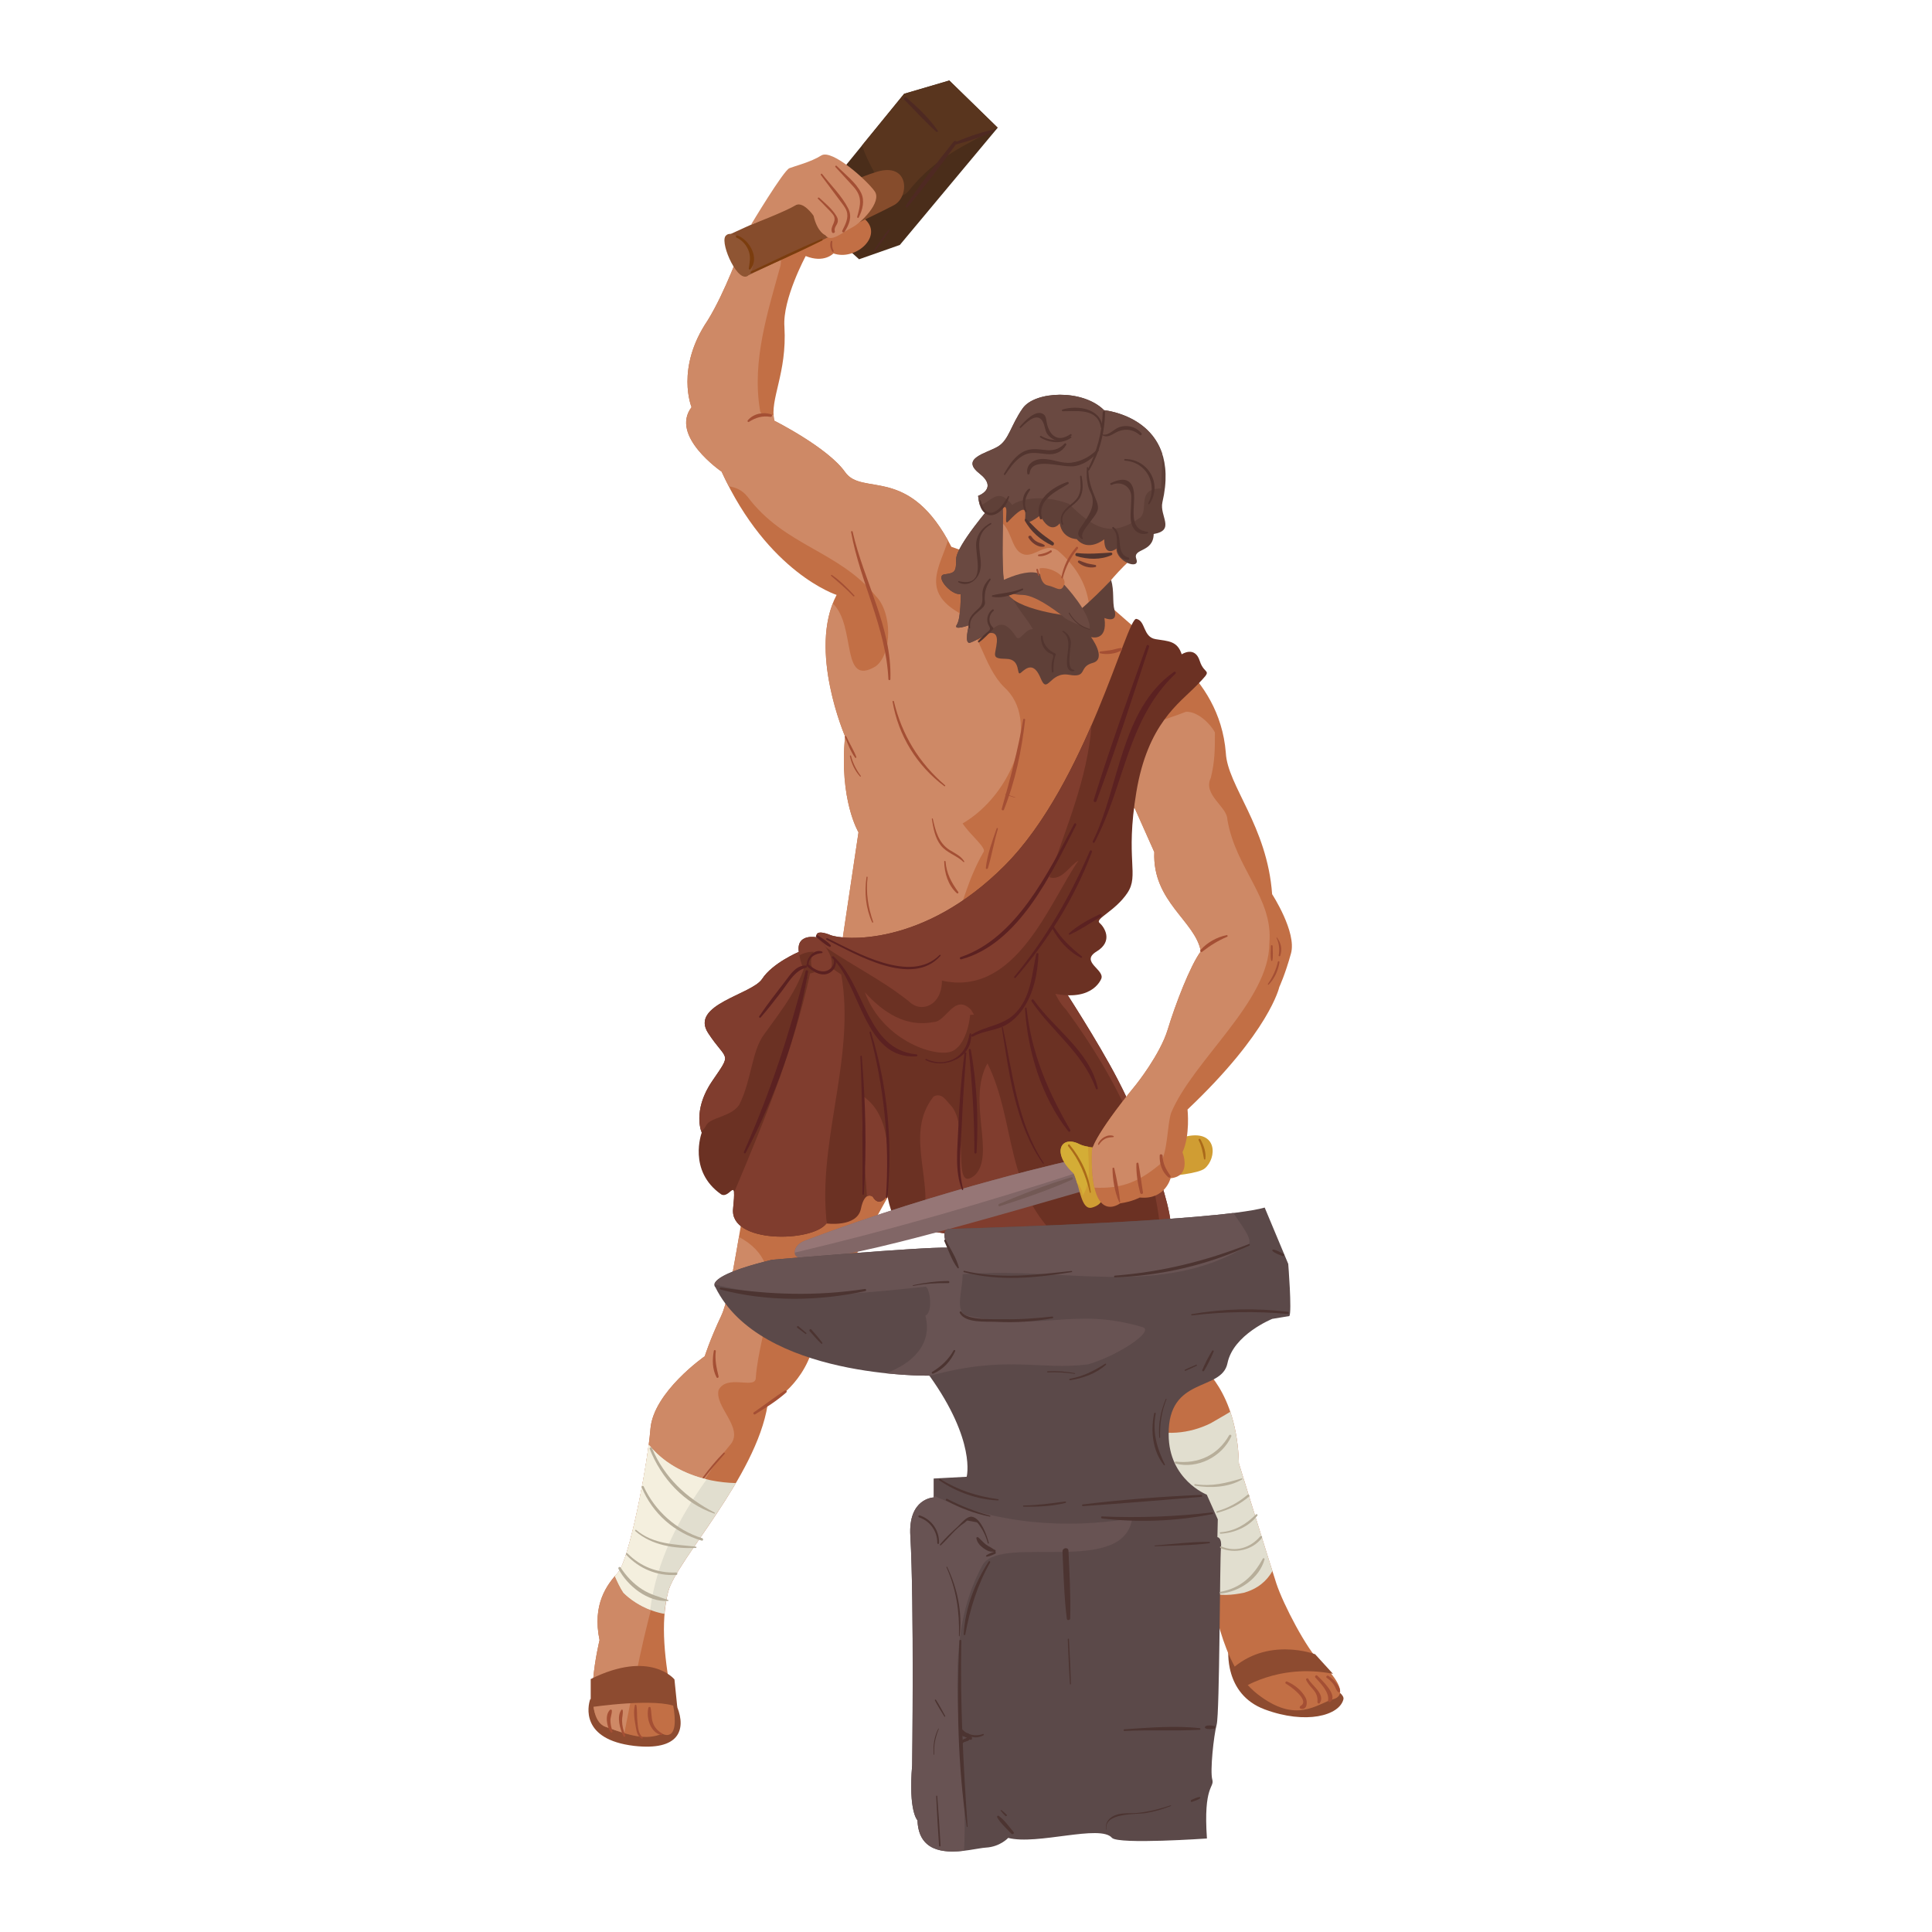 <?xml version="1.0" encoding="utf-8"?>
<!-- Designed by Vexels.com - 2019 All Rights Reserved - https://vexels.com/terms-and-conditions/  -->
<svg version="1.1" id="Layer_1" xmlns="http://www.w3.org/2000/svg" xmlns:xlink="http://www.w3.org/1999/xlink" x="0px" y="0px"
	 viewBox="0 0 1200 1200" enable-background="new 0 0 1200 1200" xml:space="preserve">
<g>
	<g>
		<path fill="#8D4B30" d="M366.584,1055.412c-1.477,4.289-6.024,25.002,27.201,28.98c28.182,3.232,32.384-10.066,26.887-24.027
			C414.162,1043.828,366.584,1055.412,366.584,1055.412z"/>
		<g>
			<path fill="#C26F45" d="M467.015,725.673c-6.652,27.315-12.072,76.842-19.112,91.752c-7.04,14.91-10.164,24.96-10.164,24.96
				s-31.947,22.231-33.748,45.199s-13.24,81.635-20.137,89.161c-6.897,7.525-16.121,19.739-11.456,41.968
				c0,0-11.879,48.106,3.609,53.797c15.488,5.692,25.166,8.527,35.36,4.338c0,0,11.533,6.814,6.461-19.319
				c-5.072-26.133-7.799-49.502-2.79-68.914s54.591-71.097,61.753-116.046c0,0,21.31-10.675,28.158-35.767
				s58.232-114.081,58.232-114.081S519.687,662.509,467.015,725.673z"/>
			<path fill="#CE8966" d="M446.331,863.419c5.138-10.276,23.121,0,23.121-7.707c2.325-32.55,23.581-69.306-10.49-87.421
				c-3.512,20.617-7.019,40.576-11.059,49.133c-7.04,14.91-10.164,24.96-10.164,24.96s-31.947,22.231-33.748,45.199
				c-1.801,22.967-13.24,81.635-20.137,89.16c-6.897,7.525-16.121,19.739-11.456,41.968c0,0-11.879,48.105,3.609,53.797
				c4.338,1.594,8.209,2.953,11.775,4.007c12.601-63.181,23.196-129.042,66.255-179.7
				C461.745,886.54,443.762,873.695,446.331,863.419z"/>
		</g>
		<g>
			<path fill="#E1DECF" d="M457.05,921.166c-20.715-0.501-41.329-8.017-54.108-23.87c-3.445,26.657-13.022,72.83-19.089,79.448
				c-0.633,0.691-1.289,1.437-1.949,2.211c1.586,3.641,3.249,7.207,5.34,10.343c6.365,6.365,15.884,11.458,25.431,13.111
				c0.378-4.513,1.135-9.042,2.362-13.796C418.271,976.083,440.07,950.1,457.05,921.166z"/>
			<path fill="#F4EFDE" d="M402.943,897.296c-3.445,26.657-13.022,72.83-19.089,79.448c-0.633,0.691-1.289,1.437-1.949,2.211
				c1.586,3.641,3.249,7.207,5.34,10.343c4.374,4.374,10.25,8.115,16.588,10.584c3.926-30.439,17.647-56.646,35.098-81.047
				C424.85,915.482,411.948,908.468,402.943,897.296z"/>
		</g>
		<g>
			<path fill="#6B3123" d="M496.166,591.219c0,0-16.408,6.968-22.763,16.771c-6.355,9.803-45.201,15.921-33.531,33.714
				c11.671,17.793,15.109,11.331,2.497,29.758c-12.612,18.428-6.531,32.081-6.531,32.081s-8.853,23.733,12.173,38.354
				c5.612,2.853,9.525-12.677,7.32,8.927c-2.205,21.604,49.097,20.929,58.003,9.085c0,0,18.975,2.631,21.392-9.104
				s7.414-7.444,7.414-7.444s3.613,7.365,9.057-0.901c0,0,2.194,16.222,9.739,19.117s142.806,22.416,165.275,8.834
				c6.788-12.791-16.471-70.033-32.059-100.061c-12.325-23.743-33.857-56.711-33.857-56.711L496.166,591.219z"/>
			<path fill="#803D2E" d="M459.176,686.161c7.707-15.414,7.707-33.397,15.414-43.672c10.898-15.257,23.61-30.534,27.223-50.498
				l-5.647-0.771c0,0-16.408,6.968-22.763,16.771c-6.355,9.803-45.202,15.921-33.531,33.714
				c11.671,17.793,15.109,11.331,2.497,29.758c-11.002,16.075-7.781,28.51-6.778,31.426c1.188-1.206,2.313-2.443,3.033-3.882
				C441.193,693.867,454.038,693.867,459.176,686.161z"/>
			<path fill="#803D2E" d="M536.245,681.023c-2.148,21.483,1.084,41.175,2.203,62.07c1.934-1.216,3.691,0.269,3.691,0.269
				s3.547,7.202,8.904-0.691C552.197,718.2,553.594,693.167,536.245,681.023z"/>
			<path fill="#803D2E" d="M613.314,660.471c-12.845,23.121,5.138,56.517-7.707,69.362c-15.414,12.845-2.569-30.828-15.414-43.672
				c-2.569-2.569-5.138-7.707-10.276-5.138c-19.448,24.31,2.491,55.519-8.157,82.747c18.844,3.17,58.342,8.424,93.092,10.507
				c-1.908-1.024-3.703-2.145-5.297-3.34C623.59,740.109,631.297,696.436,613.314,660.471z"/>
			<path fill="#803D2E" d="M694.152,670.35c-12.325-23.743-33.857-56.711-33.857-56.711l-6.596-0.901
				c1.959,5.726,4.921,10.831,8.426,14.336c32.625,44.14,56.638,94.015,59.208,145.34c1.961-0.567,3.602-1.231,4.879-2.003
				C732.998,757.62,709.739,700.379,694.152,670.35z"/>
			<path fill="#803D2E" d="M520.095,594.488l-14.677-2.005v1.195c-9.964,52.308-29.588,99.786-49.506,147.117
				c0.133,1.645-0.037,4.706-0.58,10.03c-2.205,21.604,49.097,20.929,58.003,9.085c0,0,0.152,0.019,0.368,0.043
				c-0.341-1.476-0.578-2.953-0.578-4.429C508.529,702.674,534.726,647.771,520.095,594.488z"/>
		</g>
		<g>
			<path fill="#816666" d="M493.702,778.942c2.307,10.889,76.706-9.438,182.032-40.054l-7.01-18.881
				c0,0-81.928,17.815-168.652,50.532C492.407,773.532,493.702,778.942,493.702,778.942z"/>
			<path fill="#967676" d="M668.724,720.007c0,0-81.928,17.815-168.651,50.532c-5.736,2.24-6.454,5.831-6.453,7.498
				c61.189-14.476,120.383-31.67,177.92-50.446L668.724,720.007z"/>
		</g>
		<path fill="#8D4B30" d="M366.898,1042.898v17.467c0,0,41.21-6.168,53.775,0l-1.757-17.246
			C418.916,1043.119,403.98,1024.483,366.898,1042.898z"/>
		<g>
			<path fill="#D09D33" d="M666.857,728.764c4.052,8.831,4.603,23.225,11.478,21.271c6.874-1.954,6.927-6.279,8.195-12.54
				c1.268-6.261,54.28-5.375,61.842-11.823s7.917-23.905-11.155-19.9c-19.072,4.005-55.506,10.625-66.84,4.85
				C659.043,704.848,652.798,715.952,666.857,728.764z"/>
			<path fill="#D4AD36" d="M675.873,712.26c-2.182-0.365-4.047-0.898-5.496-1.637c-11.334-5.775-17.579,5.329-3.52,18.141
				c0.848,1.849,1.539,3.944,2.171,6.08c1.885,2.056,3.372,4.449,3.372,7.834C678.151,734.052,675.857,723.012,675.873,712.26z"/>
		</g>
		<g>
			<path fill="#8D4B30" d="M763.013,1024.299c0,0-3.099,27.917,22.506,37.438c25.605,9.52,46.334,3.864,48.898-6.235
				C836.98,1045.402,763.013,1024.299,763.013,1024.299z"/>
			<path fill="#C26F45" d="M745.403,847.871c0,0,22.942,15.815,24.099,61.075c0,0,18.889,61.203,23.227,74.455
				c4.337,13.252,19.175,41.384,27.19,48.812c8.015,7.427,18.477,20.344,8.195,23.205s-22.865,15.66-47.013-3.132
				c-24.149-18.792-25.788-58.499-35.697-83.256c-9.909-24.757-49.702-96.986-39.723-115.718S745.403,847.871,745.403,847.871z"/>
			<path fill="#8D4B30" d="M770.235,1049.404c0,0,23.295-16.519,57.699-9.763l-11.084-12.158c0,0-29.855-11.377-52.596,9.984
				L770.235,1049.404z"/>
			<path fill="#E1DECF" d="M772.59,989.299c8.534-2.438,14.149-7.21,17.722-13.453c-6.598-20.857-20.809-66.899-20.809-66.899
				c-0.333-13.025-2.475-23.598-5.35-32.071c-4.281,2.665-8.586,4.979-12.115,7.096c-13.384,6.692-28.933,7.895-42.417,2.982
				c9.667,28.677,29.238,65.727,35.782,82.077c2.416,6.035,4.338,12.966,6.217,20.258
				C757.981,991.381,765.284,990.76,772.59,989.299z"/>
		</g>
		<g>
			<polygon fill="#4A2D1A" points="533.584,161.039 558.906,152.141 619.694,79.319 589.635,50 561.576,58.247 501.518,131.94 			
				"/>
			<path fill="#59351E" d="M564.503,118.419c17.085-21.356,35.946-28.522,55.105-39.183L589.635,50l-28.059,8.247L535.4,90.366
				C541.689,107.99,555.201,130.047,564.503,118.419z"/>
		</g>
		<g>
			<path fill="#C26F45" d="M685.753,373.182c0,0,8.237,7.343,17.344,15.219c9.107,7.876,54.282,29.346,58.282,79.15
				c1.017,20.572,25.686,45.349,28.765,87.851c0,0,15.346,23.568,11.725,36.734c-3.621,13.166-7.259,20.885-7.259,20.885
				s-5.946,27.765-57.014,76.12c0,0,1.744,16.075-3.136,26.56c0,0,5.984,14.828-7.404,16.137c0,0-3.309,13.52-19.098,11.967
				c0,0-4.569,2.521-12.307,3.649c0,0-19.014,14.666-17.404-33.139c0,0,0.548-7.8,27.432-40.726c0,0,14.937-18.666,19.621-34.157
				c4.684-15.491,13.941-39.633,20.547-48.537c-3.339-18.837-30.189-30.824-28.887-61.648l-12.316-27.637
				c0,0-102.461,119.96-182.956,92.712l11.543-77.365c0,0-12.146-20.103-8.337-59.576c0,0-23.284-53.72-5.262-87.865
				c0,0-42.546-13.572-71.432-76.564c0,0-32.319-22.085-18.669-40.052c0,0-10.086-24.206,9.993-53.85
				c11.035-17.817,20.838-45.551,20.838-45.551l43.441-9.074c0,0,24.968-17.711,34.478-7.223s-7.459,24.924-20.633,20.196
				c0,0-5.702,6.297-17.212,1.641c0,0-14.529,26.929-13.213,43.958c1.703,28.969-9.294,44.921-6.281,58.317
				c0,0,33.274,16.694,43.998,31.95s39.697-5.048,65.983,46.373L685.753,373.182z"/>
			<path fill="#CE8966" d="M623.59,426.695c-12.845-12.845-15.414-35.966-28.259-46.241c-23.099-13.475-11.582-28.392-6.517-44.751
				c-25.71-46.401-53.435-27.586-63.874-42.436c-10.725-15.257-43.998-31.95-43.998-31.95c-0.265-1.177-0.389-2.384-0.455-3.608
				c-4.687,0.26-8.466-0.02-8.466-3.133c-5.138-30.828,5.138-61.655,12.845-89.914c0.892-5.354-1.006-10.397-3.431-15.562
				l-21.071,4.401c0,0-9.803,27.734-20.838,45.551c-20.078,29.644-9.993,53.85-9.993,53.85
				c-13.65,17.968,18.669,40.052,18.669,40.052c1.458,3.179,2.958,6.199,4.478,9.131c4.396,0.528,8.497,2.515,11.635,6.438
				c23.121,30.828,56.517,33.397,79.638,61.655c10.276,10.276,10.276,35.966,0,43.672c-22.146,13.288-11.861-24.948-26.699-39.048
				c-13.339,34.123,7.642,82.581,7.642,82.581c-3.81,39.473,8.337,59.576,8.337,59.576l-11.543,77.365
				c20.125,6.812,41.623,4.423,62.549-2.992c2.635-3.214,4.689-6.699,5.956-10.499c7.707-17.983,10.276-33.397,20.552-51.379
				c2.569-2.569-7.707-10.276-12.845-17.983C628.728,493.488,646.71,447.247,623.59,426.695z"/>
			<path fill="#CE8966" d="M720.299,723.286c5.197-7.791,4.554-24.405,7.123-32.112c13.806-32.896,60.996-69.295,60.996-105.261
				c2.569-28.259-20.966-46.184-26.104-77.011c0-7.707-15.414-15.414-10.276-25.69c2.569-10.276,2.569-17.983,2.569-28.259
				c-2.569-5.138-10.69-13.224-17.983-12.845c-12.845,5.138-28.259,7.707-33.397,20.552c-5.539,14.772-4.443,29.544-3.388,44.316
				c3.092-3.366,4.804-5.364,4.804-5.364l12.316,27.637c-1.302,30.824,25.548,42.811,28.887,61.648
				c-6.605,8.904-15.863,33.046-20.546,48.537c-4.684,15.491-19.621,34.157-19.621,34.157
				c-26.884,32.926-27.432,40.726-27.432,40.726c-0.356,10.571,0.299,18.078,1.531,23.374
				C695.326,738.284,705.98,735.22,720.299,723.286z"/>
		</g>
		<path fill="#864C2C" d="M465.076,170.828c0,0,80.727-38.188,90.326-43.475c9.599-5.287,9.401-26.648-10.647-20.689
			c-20.048,5.959-94.262,40.186-94.262,40.186L465.076,170.828z"/>
		<path fill="#CE8966" d="M466.438,139.616c0,0,20.174-33.714,23.897-35.164c3.723-1.45,13.165-3.731,19.8-7.893
			s28.583,15.66,33.189,22.323c4.605,6.663-8.615,19.758-14.332,22.551c-5.717,2.793-12.785,9.573-16.376,4.636
			c0,0-4.869-1.644-7.319-12.078c0,0-6.577-9.632-11.529-6.334C488.817,130.955,466.438,139.616,466.438,139.616z"/>
		<path fill="#8F5533" d="M450.493,146.85c4.769-7.46,24.047,13.571,14.583,23.978C458.737,177.257,447.363,151.746,450.493,146.85z
			"/>
		<g>
			<path fill="#5B4949" d="M589.635,763.306c0,0,163.815-4.319,195.884-13.261l14.63,34.984c0,0,2.369,29.659,0.705,32.395
				l-10.614,1.752c0,0-24.215,9.719-27.832,27.536c-3.617,17.816-36.925,7.829-36.531,44.258c0,28.137,23.671,37.387,23.671,37.387
				l6.853,15.327l-0.253,11.061c0,0,2.948,0.187,2.217,6.632c-0.732,6.445-0.802,102.804-2.665,109.765
				c-1.864,6.961-4.19,28.953-2.725,34.174c1.465,5.221-5.638,3.349-3.329,36.604c0,0-54.589,3.808-58.944-0.356
				c-7.132-8.652-46.564,4.674-64.504,0c0,0-4.97,5.525-13.892,6.025c-8.922,0.5-41.472,11.215-42.445-16.946
				c0,0-5.709-5.489-3.309-34.208c0,0,1.301-99.603-1.12-142.443c-1.426-23.451,14.47-23.898,14.47-23.898v-11.749l20.515-1.092
				c0,0,6.009-22.074-23.157-62.815c0,0-104.981,1.927-132.955-54.958c0,0-8.144-6.467,35.143-17.008c0,0,93.045-8.03,109.187-7.545
				C588.636,774.927,583.466,763.482,589.635,763.306z"/>
			<path fill="#685353" d="M775.159,773.505c3.415-3.415-3.378-11.375-9.076-20.097c-53.827,6.664-176.447,9.898-176.447,9.898
				c-6.168,0.175-0.999,11.621-0.999,11.621c-16.142-0.484-109.187,7.545-109.187,7.545c-30.107,7.331-35.329,12.689-35.721,15.274
				c42.403,10.727,86.724,6.115,131.051,1.449c2.569,0,5.138,15.414,0,17.983c4.827,18.572-9.438,30.267-24.515,35.787
				c15.915,1.675,26.997,1.474,26.997,1.474c0.047,0.066,0.089,0.129,0.136,0.194c47.491-13.233,68.176-3.398,98.337-7.188
				c17.983-5.138,41.712-20.558,34.005-23.127c-43.672-12.845-60.46,3.136-109.27-7.14c-7.707-2.569-2.569-15.414-2.569-25.69
				C659.555,786.35,721.21,806.902,775.159,773.505z"/>
			<path fill="#685353" d="M610.745,971.316c12.845-17.983,87.345,7.707,92.483-28.259c-41.523,6.921-85.099,3.436-123.325-14.078
				v1.115c0,0-15.897,0.447-14.471,23.898c2.421,42.84,1.12,142.443,1.12,142.443c-2.4,28.719,3.309,34.208,3.309,34.208
				c0.67,19.395,16.316,20.349,28.908,18.902C602.263,1088.32,580.946,1024.528,610.745,971.316z"/>
		</g>
		<path fill="#C26F45" d="M622.003,306.507c0,0,2.359,47.738-1.923,60.822c-4.282,13.084,51.088,19.813,51.088,19.813
			s11.56-21.231,30.13-38.637C701.299,348.505,703.98,252.409,622.003,306.507z"/>
		<path fill="#CE8966" d="M673.473,383.224c0.854-1.397,1.929-3.107,3.221-5.064c-1.062-13.848-7.353-25.651-19.708-36.241
			c-7.707-5.138-13.508,3.729-20.552,2.569c-8.089-1.823-7.54-13.682-13.863-19.663c0.233,13.87,0.065,31.955-1.988,40.659
			C641.3,360.564,662.213,366.442,673.473,383.224z"/>
		<g>
			<path fill="#5F4038" d="M690.139,360.251c-12.12,13.059-24.037,22.557-24.037,22.557s-37.014-3.709-41.269-15.687
				c-3.304-9.3-2.026-36.355-2.466-50.999c-3.859-1.64-6.268-2.632-6.268-2.632s-22.215,25.576-22.2,33.717
				c0.016,8.141-0.923,8.668-7.204,9.521c-6.281,0.853,3.729,13.115,9.994,12.288c0,0,0.27,14.888-2.367,18.964
				c-2.638,4.075,7.496,0.333,7.496,0.333s-3.352,12.422,0.945,10.801c4.297-1.621,10.275-5.403,10.275-5.403
				s6.822-3.105,6.125,5.013c-0.697,8.118-4.132,10.413,5.742,10.491c9.873,0.078,5.924,11.442,9.227,8.589
				c3.302-2.853,7.972-6.977,12.265,3.526c4.292,10.503,5.544-4.327,17.515-2.215c11.971,2.111,5.644-4.914,14.774-7.368
				c9.13-2.454-1.04-16.065-1.04-16.065s10.493,3.128,8.343-11.851c0,0,8.677,3.824,6.246-4.915
				C690.809,373.795,692.184,367.144,690.139,360.251z"/>
			<path fill="#6A4941" d="M631.297,395.867c2.569,2.569,5.138-5.138,10.276-5.138c-3.818-6.363-8.892-12.098-12.421-18.45
				c-2.092-1.519-3.634-3.23-4.318-5.158c-3.303-9.3-1.437-36.928-1.878-51.572c-3.859-1.64-6.856-2.059-6.856-2.059
				s-22.215,25.576-22.2,33.717c0.016,8.141-0.923,8.668-7.204,9.521c-6.281,0.853,3.729,13.115,9.994,12.288
				c0,0,0.27,14.888-2.367,18.964c-2.638,4.075,7.496,0.333,7.496,0.333s-3.352,12.422,0.945,10.801
				c4.297-1.621,10.275-5.403,10.275-5.403s0.406-0.183,1.005-0.344C619.191,387.443,624,384.194,631.297,395.867z"/>
			<path fill="#6A4941" d="M660.989,363.117c0,0,16.757,17.829,15.824,27.362c0,0-14.086-4.482-16.542-7.612
				c0,0-16.053-13.216-25.07-13.349c-9.017-0.132-20.905-4.598-20.905-4.598s20.962-12.802,31.277-8.574
				S660.989,363.117,660.989,363.117z"/>
		</g>
		<path fill="#C26F45" d="M645.677,353.022c0,0-0.145,9.605,5.124,10.615c5.269,1.01,8.225,4.849,10.188-0.521
			C662.953,357.747,652.267,351.778,645.677,353.022z"/>
		<g>
			<path fill="#6B3123" d="M515.65,580.73c7.585,3.232,57.676,7.823,108.456-43.19c50.78-51.013,75.836-154.331,81.705-153.14
				s3.998,11.282,11.978,12.593s13.469,1.026,16.194,9.426c0,0,8.143-5.526,11.195,4.081c3.052,9.607,9.081,3.981-1.917,15.234
				c-10.999,11.254-30.391,23.865-37.449,66.195s1.981,51.452-5.601,62.74c-7.581,11.287-20.247,15.95-17.284,18.537
				c2.963,2.587,8.812,11.316-1.798,17.771c-10.61,6.455,5.453,11.348,2.837,17.093c-2.616,5.745-12.847,16.623-42.536,4.969
				c0,0-10.267,26.91-38.865,27.616c0,0-1.273,17.09-10.468,22.224c-9.196,5.134-43.593-5.425-54.957-36.364
				c-11.364-30.939-25.068-15.83-29.928-44.346C505.938,576.524,515.65,580.73,515.65,580.73z"/>
			<path fill="#803D2E" d="M579.917,634.781c-17.586,3.517-31.56-6.21-42.747-18.465c11.394,30.878,45.738,41.415,54.926,36.286
				c9.195-5.134,10.468-22.224,10.468-22.224c0.81-0.02,1.6-0.067,2.38-0.128c-0.6-1.094-1.229-2.16-1.907-3.177
				C592.762,616.798,587.624,634.781,579.917,634.781z"/>
			<path fill="#803D2E" d="M651.848,544.867c10.213-30.639,23.634-61.287,26.139-94.508c-13.063,30.056-30.818,64.012-53.881,87.18
				c-50.78,51.013-100.872,46.422-108.456,43.19c0,0-9.712-4.206-8.439,1.439c0.144,0.842,0.296,1.639,0.455,2.407
				c17.876,13.379,38.639,22.802,56.838,37.361c7.707,7.707,20.552,2.569,20.552-12.845c46.241,10.276,66.793-48.81,84.776-74.5
				C664.693,537.161,659.555,547.436,651.848,544.867z"/>
		</g>
		<g>
			<path fill="#6B3123" d="M507.211,582.168c0,0-12.755-2.607-11.045,9.051c1.71,11.657,5.19,14.454,8.783,12.965
				s9.77,4.759,11.541-3.992C518.262,591.44,507.211,582.168,507.211,582.168z"/>
			<path fill="#803D2E" d="M507.211,582.168c0,0-12.755-2.607-11.045,9.051c0.114,0.773,0.236,1.502,0.364,2.199
				c2.559-1.533,5.909-2.309,8.887-2.309c-2.144,4.289-2.451,8.577,0.479,12.866c3.644-0.335,8.97,4.244,10.595-3.783
				C518.262,591.44,507.211,582.168,507.211,582.168z"/>
		</g>
		<g>
			<path fill="#5F4038" d="M685.739,254.774c0,0,48.542,4.371,36.247,57.236c-1.9,8.446,8.257,17.314-5.402,19.675
				c-0.264,11.892-13.328,8.578-10.773,15.58c2.554,7.002-12.559,1.764-12.345-6.524c0,0-7.547,6.131-7.594-5.751
				c0,0-10.01,8.2-17.109-0.137c0,0-8.998-0.054-10.553-9.814c0,0-5.493,8.06-12.143-4.891c0,0-9.648,7.626-9.371,2.58
				c0.277-5.045,1.421-11.198-10.193,0.889c-3.882,4.79,1.086-11.989-3.548-8.067c-4.634,3.922-13.984,8.828-15.431-7.564
				c0,0,12.754-4.547,0.778-13.939c-11.977-9.391,4.32-12.469,11.356-16.586s8.011-13.071,15.543-23.821
				C642.733,242.89,672.395,241.465,685.739,254.774z"/>
			<path fill="#6A4941" d="M628.728,313.66c2.569-2.569,16.949-7.565,35.28-0.687c15.414,15.414,26.375,21.239,44.358,8.394
				c5.138-5.138-2.569-17.983,12.845-17.983c0-7.21,0.809-14.42,0.61-21.629c-8.055-24.432-36.081-26.982-36.081-26.982
				c-13.345-13.308-43.007-11.884-50.538-1.134c-7.532,10.75-8.507,19.704-15.543,23.821c-7.036,4.117-23.333,7.195-11.357,16.586
				c11.977,9.391-0.778,13.939-0.778,13.939c0.229,2.595,0.674,4.604,1.249,6.22C616.972,310.037,620.196,302.996,628.728,313.66z"
				/>
		</g>
	</g>
	<g>
		<g>
			<path fill="#53352F" d="M654.192,336.778c-3.102-2.274-6.277-4.384-9.137-6.972c-2.582-2.336-4.921-4.911-7.4-7.35
				c-0.6-0.59-1.443,0.209-1.086,0.892c3.419,6.542,10.038,12.42,16.758,15.365C654.495,339.225,655.096,337.441,654.192,336.778
				L654.192,336.778z"/>
		</g>
		<g>
			<path fill="#713B2F" d="M638.857,334.07c1.83,3.034,5.87,6.168,9.625,5.461c0.514-0.097,0.56-0.771,0.175-1.042
				c-1.314-0.925-2.895-1.162-4.318-1.885c-1.54-0.783-2.806-1.918-3.714-3.391C639.969,332.148,638.201,332.982,638.857,334.07
				L638.857,334.07z"/>
		</g>
		<g>
			<path fill="#53352F" d="M668.543,345.386c6.967,2.166,15.045,2.475,21.83-0.577c0.846-0.38,0.573-1.643-0.378-1.583
				c-7.117,0.449-13.924,1.058-21.057,0.278C667.858,343.387,667.493,345.06,668.543,345.386L668.543,345.386z"/>
		</g>
		<g>
			<path fill="#713B2F" d="M669.744,349.439c2.749,2.389,7.042,3.63,10.633,2.765c0.653-0.157,0.616-1.161-0.029-1.298
				c-1.794-0.381-3.596-0.547-5.367-1.065c-1.506-0.441-2.94-1.068-4.404-1.624C669.835,347.935,669.065,348.848,669.744,349.439
				L669.744,349.439z"/>
		</g>
	</g>
	<g>
		<g>
			<path fill="#53352F" d="M684.921,256.104c-0.391,12.558-3.573,24.199-9.25,35.41c-0.288,0.569,0.507,1.148,0.845,0.57
				c6.459-11.05,9.652-23.275,9.845-36.054C686.375,255.097,684.949,255.183,684.921,256.104L684.921,256.104z"/>
		</g>
		<g>
			<path fill="#53352F" d="M675.092,290.486c-0.278,4.213-0.189,8.224,0.995,12.303c0.536,1.849,1.879,3.945,2.306,5.808
				c1.534,6.702-2.547,12.162-6.072,17.407c-2.093,3.115-4.492,5.998-0.385,8.789c0.386,0.263,0.836-0.19,0.573-0.577
				c-2.662-3.923,9.05-13.293,9.43-18.249c0.17-2.216-0.506-3.947-1.342-5.984c-2.786-6.787-4.66-11.572-4.638-19.406
				C675.959,290.03,675.13,289.917,675.092,290.486L675.092,290.486z"/>
		</g>
		<g>
			<path fill="#53352F" d="M660.35,325.284c-3.061-7.645,7.458-10.841,10.447-16.225c2.232-4.021,1.821-8.903,0.986-13.247
				c-0.118-0.613-0.964-0.431-0.931,0.162c0.219,3.945,0.866,8.017-0.819,11.738c-1.747,3.86-5.187,5.393-7.992,8.27
				c-2.674,2.743-4.037,6.015-2.51,9.663C659.754,326.178,660.564,325.817,660.35,325.284L660.35,325.284z"/>
		</g>
		<g>
			<path fill="#53352F" d="M647.219,321.797c-3.041-11.308,8.529-16.517,16.267-21.174c0.669-0.403,0.191-1.517-0.567-1.26
				c-9.338,3.173-21.067,11.385-16.969,22.791C646.234,322.945,647.441,322.626,647.219,321.797L647.219,321.797z"/>
		</g>
		<g>
			<path fill="#53352F" d="M637.716,317.416c-2.142-4.649-0.758-9.12,2.067-13.077c0.374-0.524-0.359-1.071-0.824-0.705
				c-4.248,3.345-4.548,9.721-2.142,14.207C637.118,318.404,637.986,318.001,637.716,317.416L637.716,317.416z"/>
		</g>
		<g>
			<path fill="#53352F" d="M634.095,265.719c3.931-4.011,11.371-11.075,14.354-2.054c0.948,2.868,0.826,4.976,3.168,7.243
				c4.059,3.931,9.99,3.56,13.858-0.324c0.409-0.411-0.072-1.264-0.612-0.896c-8.584,5.852-13.566-0.204-14.826-7.803
				c-0.258-1.558-0.425-3.435-1.784-4.492c-4.751-3.698-12.276,4.707-14.867,7.678C633.03,265.478,633.712,266.109,634.095,265.719
				L634.095,265.719z"/>
		</g>
		<g>
			<path fill="#53352F" d="M624.368,294.844c2.549-3.687,5.141-7.512,8.71-10.3c5.865-4.581,10.356-3.115,16.931-2.506
				c5.314,0.492,9.5-1.079,12.242-5.733c0.366-0.621-0.515-1.317-1.018-0.778c-7.712,8.258-15.895,0.818-24.634,4.597
				c-6.121,2.647-9.756,8.706-13.028,14.167C623.254,294.821,624.009,295.363,624.368,294.844L624.368,294.844z"/>
		</g>
		<g>
			<path fill="#53352F" d="M646.126,271.699c5.822,3.551,13.45,4.187,19.219,0.197c0.386-0.267,0.016-0.884-0.407-0.705
				c-6.119,2.589-12.328,3.05-18.226-0.387C646.121,270.46,645.535,271.339,646.126,271.699L646.126,271.699z"/>
		</g>
		<g>
			<path fill="#53352F" d="M690.513,301.146c5.919-2.647,12.105,0.99,12.132,7.422c0.008,2.008-0.106,4.02-0.181,6.025
				c-0.135,3.612-0.673,7.478,0.423,10.987c1.396,4.47,5.266,7.019,9.829,5.759c0.59-0.163,0.529-0.986-0.082-1.057
				c-14.357-1.674-5.272-19.873-9.394-28.482c-2.722-5.686-8.735-3.905-13.334-1.738
				C689.176,300.404,689.791,301.469,690.513,301.146L690.513,301.146z"/>
		</g>
		<g>
			<path fill="#53352F" d="M698.72,286.127c13.7,0.96,20.445,14.703,14.468,26.525c-0.215,0.426,0.466,0.797,0.733,0.406
				c8.336-12.218-0.693-27.85-15.141-27.974C698.111,285.078,698.044,286.08,698.72,286.127L698.72,286.127z"/>
		</g>
		<g>
			<path fill="#53352F" d="M684.179,270.04c2.883,1.981,5.465,0.616,8.183-0.989c5.184-3.061,10.903-2.898,15.537,1.114
				c0.785,0.68,1.679-0.46,1.024-1.186c-2.502-2.771-5.892-4.392-9.665-4.336c-1.445,0.021-2.91,0.275-4.268,0.759
				c-3.153,1.124-7.021,6.008-10.587,4.194C684.108,269.447,683.923,269.865,684.179,270.04L684.179,270.04z"/>
		</g>
		<g>
			<path fill="#53352F" d="M684.817,265.273c-1.08-11.632-15.761-13.76-24.86-10.93c-0.557,0.173-0.572,1.077,0.092,1.081
				c8.809,0.064,21.801-2.111,23.699,10.08C683.859,266.215,684.881,265.956,684.817,265.273L684.817,265.273z"/>
		</g>
		<g>
			<path fill="#53352F" d="M681.475,279.228c-4.371,4.32-9.76,7.376-15.944,8.128c-6.277,0.764-11.567-2.266-17.672-2.297
				c-5.471-0.028-10.871,3.178-9.763,9.151c0.13,0.698,1.32,0.628,1.393-0.07c1.184-11.383,20.798-2.872,28.901-4.764
				c5.868-1.37,10.356-4.712,13.98-9.414C682.776,279.437,681.937,278.771,681.475,279.228L681.475,279.228z"/>
		</g>
		<g>
			<path fill="#53352F" d="M608.364,311.114c0.841,4.08,2.753,9.632,7.98,8.827c5.116-0.789,9.352-6.764,10.461-11.454
				c0.08-0.337-0.451-0.58-0.638-0.278c-1.871,3.013-3.649,6.228-6.494,8.463c-2.452,1.927-5.595,2.854-8.014,0.11
				c-1.343-1.524-1.971-3.918-2.459-5.79C609.067,310.477,608.252,310.572,608.364,311.114L608.364,311.114z"/>
		</g>
		<g>
			<path fill="#53352F" d="M691.013,328.234c4.41,3.821,1.635,10.18,3.522,15.014c1.036,2.654,3.438,5.024,6.444,4.388
				c0.708-0.15,0.572-1.152-0.039-1.322c-8.773-2.442-2.531-14.217-9.357-18.925C691.028,327.007,690.531,327.817,691.013,328.234
				L691.013,328.234z"/>
		</g>
		<g>
			<path fill="#53352F" d="M615.169,324.867c-4.631,2.503-8.108,6.477-8.795,11.871c-1.038,8.157,7.092,28.423-10.9,24.237
				c-0.427-0.099-0.526,0.504-0.195,0.688c5.478,3.05,11.312-0.718,13.182-6.273c0.928-2.757,0.894-5.626,0.527-8.475
				c-1.116-8.679-2.355-16.035,6.525-21.249C615.987,325.389,615.669,324.598,615.169,324.867L615.169,324.867z"/>
		</g>
		<g>
			<path fill="#53352F" d="M602.565,389.867c-0.588-6.038,2.808-7.934,6.797-11.534c1.022-0.922,1.908-1.583,2.313-2.998
				c0.327-1.141-0.062-2.269-0.071-3.412c-0.039-4.59,1.027-8.132,3.66-11.825c0.309-0.433-0.313-1.042-0.709-0.649
				c-1.982,1.968-3.343,4.016-4.045,6.747c-1.087,4.227,1.079,8.139-2.481,11.491c-4.055,3.819-7.094,6.064-6.276,12.293
				C601.821,390.506,602.616,390.391,602.565,389.867L602.565,389.867z"/>
		</g>
		<g>
			<path fill="#53352F" d="M616.366,378.595c-2.597,1.999-3.756,5.282-2.857,8.484c0.405,1.443,1.647,2.572,1.319,3.801
				c-0.253,0.946-2.395,2.33-3.178,3.093c-1.442,1.403-2.899,2.733-4.132,4.326c-0.329,0.425,0.258,0.92,0.664,0.625
				c3.177-2.31,5.866-5.395,8.683-8.129c0.258-0.25,0.25-0.72-0.016-0.961c-3.162-2.874-2.998-7.72,0.269-10.409
				C617.679,378.963,616.93,378.161,616.366,378.595L616.366,378.595z"/>
		</g>
		<g>
			<path fill="#53352F" d="M646.51,395.271c-0.113,4.02,1.44,7.86,4.867,10.168c0.318,0.214,2.427,1.028,2.528,1.187
				c0.751,1.188-0.27,2.93-0.479,4.138c-0.384,2.216-0.404,4.344-0.071,6.56c0.082,0.546,1.004,0.516,0.985-0.056
				c-0.124-3.75,0.128-7.162,1.397-10.737c0.102-0.286-0.081-0.546-0.334-0.66c-4.403-1.99-7.498-5.618-7.799-10.553
				C647.562,394.633,646.531,394.551,646.51,395.271L646.51,395.271z"/>
		</g>
		<g>
			<path fill="#53352F" d="M659.993,392.447c6.515,4.049,2.005,14.217,2.751,20.499c0.302,2.54,1.532,4.363,4.236,3.915
				c0.455-0.075,0.483-0.826-0.014-0.838c-5.055-0.13-1.529-14.686-1.818-17.225c-0.355-3.113-2.027-5.567-4.779-6.987
				C660.001,391.62,659.634,392.223,659.993,392.447L659.993,392.447z"/>
		</g>
		<g>
			<path fill="#53352F" d="M663.86,380.95c2.697,4.901,7.543,8.904,13.043,10.256c0.172,0.042,0.238-0.206,0.073-0.264
				c-5.543-1.915-9.724-5.094-12.677-10.275C664.132,380.374,663.699,380.658,663.86,380.95L663.86,380.95z"/>
		</g>
		<g>
			<path fill="#53352F" d="M634.844,365.559c-6.039,2.6-12.124,2.672-18.385,4.17c-0.42,0.1-0.589,0.826-0.075,0.935
				c6.278,1.323,13.344-1.507,18.885-4.205C635.848,366.177,635.431,365.307,634.844,365.559L634.844,365.559z"/>
		</g>
	</g>
	<g>
		<g>
			<path fill="#4E2922" d="M561.633,61.884c6.634,6.631,12.947,13.691,19.92,19.964c0.44,0.396,1.323-0.076,0.928-0.652
				c-5.357-7.815-12.438-14.478-19.573-20.652C562.117,59.86,560.884,61.136,561.633,61.884L561.633,61.884z"/>
		</g>
		<g>
			<path fill="#4E2922" d="M592.233,90.103c8.276-2.137,17.103-4.736,24.827-8.448c0.581-0.279,0.237-1.17-0.378-1.043
				c-8.454,1.735-16.993,4.973-24.925,8.328C591.08,89.225,591.556,90.278,592.233,90.103L592.233,90.103z"/>
		</g>
		<g>
			<path fill="#4E2922" d="M592.368,87.955c-10.398,12.835-20.494,26.211-29.831,39.838c-0.468,0.684,0.672,1.454,1.196,0.827
				c10.619-12.708,20.782-26.056,30.395-39.539C594.924,87.965,593.194,86.935,592.368,87.955L592.368,87.955z"/>
		</g>
		<g>
			<path fill="#4E2922" d="M543.428,156.071c3.089-4.238,6.26-8.412,9.049-12.855c0.277-0.441-0.323-0.917-0.654-0.495
				c-3.244,4.125-6.117,8.509-9.072,12.844C542.445,156.013,543.105,156.513,543.428,156.071L543.428,156.071z"/>
		</g>
	</g>
	<g>
		<g>
			<path fill="#7B3D0E" d="M457.468,147.574c3.771,1.722,6.488,4.919,7.751,8.862c1.149,3.586,0.345,6.805-0.146,10.405
				c-0.064,0.468,0.644,0.801,0.959,0.439c6.022-6.944-0.618-18.248-7.898-21.014C457.27,145.939,456.592,147.174,457.468,147.574
				L457.468,147.574z"/>
		</g>
		<g>
			<path fill="#7B3D0E" d="M467.064,169.579c14.618-6.537,29.278-13.031,43.598-20.201c0.606-0.303,0.156-1.2-0.46-0.938
				c-14.74,6.28-29.196,13.235-43.651,20.144C465.897,168.897,466.41,169.871,467.064,169.579L467.064,169.579z"/>
		</g>
	</g>
	<g>
		<g>
			<path fill="#5B2121" d="M501.035,599.918c3.588,3.561,9.561,7.284,14.573,4.13c3.263-2.053,4.792-6.196,2.477-9.483
				c-0.228-0.324-0.826-0.026-0.629,0.341c2.138,3.966-1.796,8.19-5.676,8.426c-3.741,0.228-7.077-2.101-9.776-4.448
				C501.316,598.284,500.386,599.274,501.035,599.918L501.035,599.918z"/>
		</g>
		<g>
			<path fill="#5B2121" d="M513.346,583.629c18.4,9.087,53.165,30.017,70.844,10.012c0.334-0.378-0.268-0.819-0.608-0.473
				c-17.835,18.113-51.802-1.706-69.65-10.433C513.323,582.437,512.729,583.324,513.346,583.629L513.346,583.629z"/>
		</g>
		<g>
			<path fill="#5B2121" d="M516.865,594.945c17.705,17.149,19.959,63.296,52.375,61.189c0.805-0.052,0.798-1.168,0.004-1.243
				c-31.414-3-31.576-42.912-51.486-60.811C517.168,593.549,516.286,594.384,516.865,594.945L516.865,594.945z"/>
		</g>
		<g>
			<path fill="#5B2121" d="M574.985,658.476c11.783,5.837,29.164-1.528,28.195-16.318c-0.037-0.567-0.812-0.43-0.912,0.034
				c-1.247,5.787-2.839,10.725-7.933,14.326c-5.694,4.025-12.857,4.131-19.051,1.221C574.819,657.52,574.529,658.25,574.985,658.476
				L574.985,658.476z"/>
		</g>
		<g>
			<path fill="#5B2121" d="M604.316,643.829c6.192-3.516,13.34-3.572,19.618-6.755c4.519-2.291,8.3-5.996,11.211-10.093
				c6.855-9.647,9.424-22.678,9.88-34.318c0.032-0.813-1.234-0.891-1.401-0.119c-2.564,11.891-3.089,24.529-10.96,34.51
				c-8.043,10.199-19.104,9.393-29.186,15.511C602.637,643.075,603.475,644.307,604.316,643.829L604.316,643.829z"/>
		</g>
		<g>
			<path fill="#5B2121" d="M630.845,607.249c20.172-23.144,36.459-49.294,47.372-78.033c0.328-0.865-0.93-1.545-1.308-0.665
				c-12.12,28.232-27.395,54.371-46.934,78.12C629.543,607.195,630.413,607.744,630.845,607.249L630.845,607.249z"/>
		</g>
		<g>
			<path fill="#5B2121" d="M679.866,523.181c18.708-35.187,20.022-76.109,50.294-104.799c0.592-0.561-0.248-1.566-0.916-1.099
				c-33.243,23.252-33.895,71.724-50.502,105.258C678.376,523.28,679.472,523.92,679.866,523.181L679.866,523.181z"/>
		</g>
		<g>
			<path fill="#5B2121" d="M712.157,401.111c-11.351,31.763-22.85,63.61-32.845,95.83c-0.347,1.119,1.298,1.783,1.717,0.662
				c11.791-31.592,22.218-63.767,32.679-95.82C714.042,400.764,712.527,400.076,712.157,401.111L712.157,401.111z"/>
		</g>
		<g>
			<path fill="#5B2121" d="M667.177,511.752c-16.149,30.124-35.801,71.077-70.51,82.714c-0.884,0.297-0.457,1.616,0.437,1.374
				c35.702-9.642,56.015-53.283,71.327-83.428C668.844,511.599,667.608,510.947,667.177,511.752L667.177,511.752z"/>
		</g>
		<g>
			<path fill="#5B2121" d="M683.176,567.807c-6.641,3.13-13.752,6.939-19.203,11.915c-0.398,0.364,0.002,1.049,0.515,0.812
				c6.725-3.111,13.125-7.433,19.434-11.309C684.695,568.751,684.011,567.413,683.176,567.807L683.176,567.807z"/>
		</g>
		<g>
			<path fill="#5B2121" d="M653.586,576.689c3.99,7.435,10.18,14.486,17.87,18.223c0.549,0.267,0.864-0.573,0.447-0.906
				c-6.678-5.343-12.513-10.778-17.115-18.068C654.297,575.159,653.159,575.892,653.586,576.689L653.586,576.689z"/>
		</g>
		<g>
			<path fill="#5B2121" d="M501.53,607.658c0.289,0,0.272-0.447-0.016-0.447C501.226,607.211,501.242,607.658,501.53,607.658
				L501.53,607.658z"/>
		</g>
		<g>
			<path fill="#5B2121" d="M500.38,603.239c-10.012,38.79-21.995,75.542-38.32,112.207c-0.324,0.729,0.709,1.371,1.097,0.636
				c18.341-34.711,32.351-73.789,38.74-112.565C502.06,602.529,500.626,602.284,500.38,603.239L500.38,603.239z"/>
		</g>
		<g>
			<path fill="#5B2121" d="M500.518,599.703c-6.066-0.139-9.42,5.304-12.741,9.654c-5.504,7.21-11.184,14.366-16.222,21.912
				c-0.35,0.524,0.437,1.215,0.872,0.725c4.495-5.074,8.614-10.519,12.781-15.863c4.215-5.405,8.39-13.438,15.525-15.089
				C501.521,600.86,501.264,599.72,500.518,599.703L500.518,599.703z"/>
		</g>
		<g>
			<path fill="#5B2121" d="M502.254,598.518c0.498-4.454,4.368-6.148,8.3-6.578c0.475-0.052,0.489-0.724,0.083-0.886
				c-4.561-1.814-9.197,3.222-9.476,7.416C501.114,599.178,502.176,599.213,502.254,598.518L502.254,598.518z"/>
		</g>
		<g>
			<path fill="#5B2121" d="M507.062,582.019c2.533,2.032,5.123,4.674,8.098,6.03c0.643,0.293,1.257-0.433,0.77-0.993
				c-2.129-2.447-5.27-4.2-7.899-6.071C507.311,580.472,506.336,581.437,507.062,582.019L507.062,582.019z"/>
		</g>
		<g>
			<path fill="#5B2121" d="M640.733,621.973c12.807,18.949,32.019,32.008,39.905,54.204c0.272,0.765,1.397,0.48,1.225-0.327
				c-4.843-22.712-27.088-36.694-39.822-54.783C641.451,620.227,640.159,621.124,640.733,621.973L640.733,621.973z"/>
		</g>
		<g>
			<path fill="#5B2121" d="M636.613,626.4c1.759,26.658,10.221,54.98,26.899,76.244c0.589,0.751,1.737,0.024,1.25-0.816
				c-14.035-24.187-24.046-47.444-27.148-75.624C637.541,625.542,636.571,625.762,636.613,626.4L636.613,626.4z"/>
		</g>
		<g>
			<path fill="#5B2121" d="M648.281,722.372c-16.527-25.076-19.204-55.64-25.428-84.311c-0.086-0.396-0.711-0.361-0.644,0.058
				c4.632,28.799,8.34,60.199,25.576,84.587C648.008,723.019,648.493,722.693,648.281,722.372L648.281,722.372z"/>
		</g>
		<g>
			<path fill="#5B2121" d="M601.718,652.131c2.14,21.34,3.496,42.206,3.491,63.716c0,0.891,1.317,0.824,1.367-0.043
				c1.221-21.153,0.167-42.997-3.588-63.851C602.859,651.238,601.645,651.399,601.718,652.131L601.718,652.131z"/>
		</g>
		<g>
			<path fill="#5B2121" d="M598.996,654.234c-1.948,15.644-3.233,31.284-3.807,47.041c-0.447,12.249-2.288,25.983,2.308,37.628
				c0.2,0.506,0.894,0.178,0.758-0.315c-3.439-12.463-1.424-26.903-0.887-39.729c0.623-14.882,1.627-29.769,2.847-44.613
				C600.28,653.454,599.091,653.471,598.996,654.234L598.996,654.234z"/>
		</g>
		<g>
			<path fill="#5B2121" d="M551.207,743.669c3.25-34.629,0.111-69.43-10.282-102.667c-0.15-0.481-0.982-0.24-0.852,0.251
				c8.89,33.659,12.641,67.576,10.217,102.332C550.25,744.175,551.151,744.261,551.207,743.669L551.207,743.669z"/>
		</g>
		<g>
			<path fill="#5B2121" d="M536.559,741.721c1.85-28.452,1.045-57.266-1.284-85.664c-0.048-0.582-0.91-0.424-0.884,0.141
				c1.336,28.513,1.4,56.9,1.302,85.432C535.691,742.178,536.522,742.291,536.559,741.721L536.559,741.721z"/>
		</g>
	</g>
	<g>
		<g>
			<path fill="#735955" d="M665.444,731.235c-15.139,4.394-30.352,10.454-44.883,16.545c-0.876,0.367-0.454,1.713,0.472,1.415
				c14.997-4.822,30.536-10.04,44.883-16.545C666.776,732.26,666.385,730.962,665.444,731.235L665.444,731.235z"/>
		</g>
		<g>
			<path fill="#AA6919" d="M663.449,711.899c6.873,8.494,11.004,18.215,13.461,28.794c0.084,0.36,0.669,0.22,0.626-0.139
				c-1.315-11.088-6.132-20.978-13.183-29.544C663.833,710.377,662.941,711.271,663.449,711.899L663.449,711.899z"/>
		</g>
		<g>
			<path fill="#AA6919" d="M744.509,708.237c2,3.754,2.548,7.513,3.314,11.633c0.09,0.483,0.8,0.478,0.863-0.02
				c0.53-4.225-1.064-8.576-3.092-12.22C745.204,706.929,744.133,707.532,744.509,708.237L744.509,708.237z"/>
		</g>
	</g>
	<g>
		<g>
			<path fill="#4C3431" d="M447.455,800.936c29.054,7.695,60.78,7.353,90.037,0.981c0.733-0.16,0.556-1.431-0.203-1.316
				c-30.468,4.623-59.139,3.639-89.516-0.918C446.969,799.561,446.633,800.718,447.455,800.936L447.455,800.936z"/>
		</g>
		<g>
			<path fill="#4C3431" d="M567.25,798.708c7.28-1.423,14.391-1.862,21.791-1.746c0.831,0.013,0.821-1.297-0.014-1.293
				c-7.349,0.031-14.744,1.029-21.916,2.588C566.811,798.321,566.956,798.765,567.25,798.708L567.25,798.708z"/>
		</g>
		<g>
			<path fill="#4C3431" d="M586.503,770.804c2.5,5.41,4.592,12.118,8.281,16.832c0.255,0.326,0.875,0.101,0.772-0.335
				c-1.383-5.84-5.349-11.68-8.04-17.028C587.183,769.611,586.196,770.14,586.503,770.804L586.503,770.804z"/>
		</g>
		<g>
			<path fill="#4C3431" d="M598.665,790.142c22.059,5.84,44.676,3.604,66.956-0.006c0.456-0.074,0.385-0.767-0.079-0.717
				c-22.595,2.467-44.213,5.197-66.676-0.091C598.405,789.219,598.201,790.019,598.665,790.142L598.665,790.142z"/>
		</g>
		<g>
			<path fill="#4C3431" d="M692.453,793.414c28.752-1.074,57.458-7.618,83.593-19.799c0.571-0.266,0.167-1.108-0.409-0.88
				c-26.926,10.655-54.221,17.317-83.136,19.585C691.816,792.374,691.737,793.44,692.453,793.414L692.453,793.414z"/>
		</g>
		<g>
			<path fill="#4C3431" d="M797.192,778.831c-1.967-1.003-4.014-2.316-6.211-2.705c-0.476-0.084-1.072,0.525-0.585,0.935
				c1.745,1.471,4.048,2.22,6.129,3.104C797.401,780.538,798.055,779.271,797.192,778.831L797.192,778.831z"/>
		</g>
		<g>
			<path fill="#4C3431" d="M799.992,814.808c-20.08-2.442-39.865-2.022-59.799,1.429c-0.504,0.087-0.407,0.85,0.104,0.789
				c19.846-2.364,39.63-2.714,59.548-0.919C800.58,816.173,800.735,814.899,799.992,814.808L799.992,814.808z"/>
		</g>
		<g>
			<path fill="#4C3431" d="M596.113,815.477c3.439,6.546,16.403,5.201,22.613,5.532c11.765,0.627,23.456-0.124,35.045-2.228
				c0.689-0.125,0.453-1.12-0.219-1.047c-10.068,1.106-20.126,1.864-30.267,1.643c-5.34-0.116-22.818,0.961-26.053-4.547
				C596.809,814.109,595.727,814.742,596.113,815.477L596.113,815.477z"/>
		</g>
		<g>
			<path fill="#4C3431" d="M583.492,919.546c10.856,7.235,23.223,11.808,36.324,12.397c0.505,0.023,0.615-0.72,0.1-0.79
				c-12.926-1.738-24.735-5.508-35.846-12.478C583.502,918.32,582.931,919.172,583.492,919.546L583.492,919.546z"/>
		</g>
		<g>
			<path fill="#4C3431" d="M587.765,932.088c8.617,4.627,17.449,7.964,27.041,9.906c0.399,0.081,0.486-0.507,0.107-0.612
				c-9.163-2.556-18.091-5.961-26.513-10.391C587.681,930.612,587.044,931.7,587.765,932.088L587.765,932.088z"/>
		</g>
		<g>
			<path fill="#4C3431" d="M746.123,928.485c-24.591,1.075-49.195,2.974-73.632,5.952c-0.595,0.073-0.526,1.099,0.082,1.057
				c24.526-1.698,49.047-3.725,73.547-5.766C746.905,929.663,746.933,928.45,746.123,928.485L746.123,928.485z"/>
		</g>
		<g>
			<path fill="#4C3431" d="M752.901,939.388c-22.907,2.632-45.377,3.471-68.395,2.5c-0.816-0.034-0.779,1.152-0.003,1.244
				c22.76,2.691,46.129,1.719,68.605-2.719C753.777,940.279,753.559,939.312,752.901,939.388L752.901,939.388z"/>
		</g>
		<g>
			<path fill="#4C3431" d="M635.721,935.829c8.712,0.136,17.574-0.236,26.067-2.325c0.571-0.14,0.443-0.987-0.151-0.908
				c-8.653,1.154-17.159,2.377-25.908,2.493C635.31,935.094,635.297,935.822,635.721,935.829L635.721,935.829z"/>
		</g>
		<g>
			<path fill="#4C3431" d="M579.689,853.187c6.298-2.739,10.846-7.775,13.601-13.995c0.243-0.548-0.665-0.982-0.957-0.456
				c-3.116,5.626-7.796,10.055-13.291,13.331C578.309,852.505,578.944,853.511,579.689,853.187L579.689,853.187z"/>
		</g>
		<g>
			<path fill="#4C3431" d="M614.078,969.885c-8.763,13.656-14.588,28.945-15.513,45.242c-0.037,0.654,0.879,0.687,0.992,0.071
				c2.918-15.815,7.44-30.67,15.415-44.727C615.309,969.878,614.453,969.3,614.078,969.885L614.078,969.885z"/>
		</g>
		<g>
			<path fill="#4C3431" d="M595.892,1019.104c-1.799,38.346-1.02,77.415,4.562,115.425c0.048,0.327,0.545,0.312,0.521-0.029
				c-2.646-38.543-4.676-76.707-3.89-115.377C597.102,1018.354,595.928,1018.336,595.892,1019.104L595.892,1019.104z"/>
		</g>
		<g>
			<path fill="#4C3431" d="M587.864,973.432c6.148,13.776,8.194,27.71,7.754,42.707c-0.007,0.236,0.388,0.282,0.417,0.042
				c1.774-14.843-1.367-29.53-7.724-42.957C588.192,972.972,587.749,973.175,587.864,973.432L587.864,973.432z"/>
		</g>
		<g>
			<path fill="#4C3431" d="M583.238,958.471c0.316-7.833-4.588-14.816-12.03-17.239c-0.791-0.257-1.109,0.996-0.319,1.253
				c6.85,2.23,11.428,8.75,11.256,15.938C582.128,959.125,583.209,959.177,583.238,958.471L583.238,958.471z"/>
		</g>
		<g>
			<path fill="#4C3431" d="M614.179,958.366c-1.137-4.454-4.87-15.482-10.531-16.288c-3.2-0.456-6.7,4.234-8.662,6.009
				c-3.919,3.544-7.743,7.171-11.15,11.214c-0.265,0.314,0.2,0.822,0.514,0.532c4.733-4.379,9.223-10.46,14.675-13.956
				c0.563-0.493,1.126-0.987,1.689-1.48c2.005,0.377,4.009,0.754,6.014,1.131c0.879,0.539,1.74,2.098,2.326,2.936
				c2.169,3.104,3.55,6.494,4.541,10.11C613.699,958.962,614.276,958.749,614.179,958.366L614.179,958.366z"/>
		</g>
		<g>
			<path fill="#4C3431" d="M597.158,1074.419c3.155,4.269,8.814,6.155,13.71,3.368c0.449-0.256,0.194-0.943-0.315-0.758
				c-4.36,1.586-9.75,0.732-12.918-2.927C597.401,1073.832,596.934,1074.115,597.158,1074.419L597.158,1074.419z"/>
		</g>
		<g>
			<path fill="#4C3431" d="M597.778,1083.588c-0.527-1.55,2.694-1.878,3.608-2.421c0.888-0.528,1.608-1.399,1.476-2.482
				c-0.233-1.907-2.667-3.093-3.84-1.256c-0.497,0.778,0.218,1.711,1.046,1.718c1.108,0.01,1.544,0.733,2.348,1.32
				c0.455,0.332,1.299,0.166,1.335-0.506c0.104-1.975-2.012-3.11-3.753-3.125c0.349,0.573,0.697,1.145,1.046,1.718
				c-0.548,0.05-0.704,0.135-0.469,0.254c0.344,0.18,0.155,0.446-0.567,0.8c-0.234,0.164-0.553,0.24-0.813,0.35
				c-0.722,0.307-1.422,0.656-1.972,1.232c-0.806,0.844-1.148,1.82-0.648,2.911C596.886,1084.779,598.017,1084.292,597.778,1083.588
				L597.778,1083.588z"/>
		</g>
		<g>
			<path fill="#4C3431" d="M596.857,1076.107c0.248,0.666,0.527,1.277,0.861,1.903c0.181,0.339,0.587,0.571,0.97,0.557
				c1.644-0.057,0.683-2.319,0.109-3.184C598.203,1074.487,596.409,1074.904,596.857,1076.107L596.857,1076.107z"/>
		</g>
		<g>
			<path fill="#4C3431" d="M659.933,963.729c0.651,13.894,0.982,27.924,2.689,41.735c0.151,1.226,2.075,0.939,2.107-0.238
				c0.388-14.009-0.488-28.088-1.088-42.083C663.539,960.736,659.821,961.335,659.933,963.729L659.933,963.729z"/>
		</g>
		<g>
			<path fill="#4C3431" d="M663.22,1018.179c0.372,9.28,0.714,18.551,1.338,27.817c0.027,0.402,0.63,0.346,0.619-0.052
				c-0.238-9.292-0.753-18.563-1.24-27.845C663.912,1017.634,663.201,1017.718,663.22,1018.179L663.22,1018.179z"/>
		</g>
		<g>
			<path fill="#4C3431" d="M698.381,1075.151c15.57-0.85,31.22,0.134,46.741-0.748c0.622-0.035,0.726-0.917,0.071-0.992
				c-15.288-1.746-31.45-0.313-46.757,0.672C697.759,1074.127,697.69,1075.189,698.381,1075.151L698.381,1075.151z"/>
		</g>
		<g>
			<path fill="#4C3431" d="M754.239,1072.034c-1.674-0.248-3.756-0.681-5.355,0.07c-0.565,0.265-0.742,1.125-0.082,1.422
				c1.649,0.741,3.66,0.371,5.388,0.11C755.068,1073.503,755.18,1072.173,754.239,1072.034L754.239,1072.034z"/>
		</g>
		<g>
			<path fill="#4C3431" d="M687.204,1136.282c-1.565-10.63,18.922-9.228,24.258-10.115c5.458-0.907,10.598-2.39,15.749-4.409
				c0.265-0.104,0.148-0.521-0.129-0.429c-6.57,2.18-13.237,3.911-20.129,4.673c-4.243,0.469-9.301-0.172-13.386,1.146
				c-4.348,1.403-7.273,4.567-6.605,9.192C686.985,1136.499,687.227,1136.439,687.204,1136.282L687.204,1136.282z"/>
		</g>
		<g>
			<path fill="#4C3431" d="M740.351,1119.188c1.639-0.642,3.694-1.131,5.068-2.268c0.338-0.279,0.095-0.783-0.32-0.752
				c-1.726,0.126-3.489,1.147-5.075,1.795C739.282,1118.266,739.586,1119.488,740.351,1119.188L740.351,1119.188z"/>
		</g>
		<g>
			<path fill="#4C3431" d="M629.545,1137.911c-2.838-3.359-5.657-7.498-9.266-10.063c-0.574-0.408-1.202,0.399-0.901,0.931
				c2.145,3.797,5.816,6.995,8.791,10.155C628.908,1139.721,630.27,1138.77,629.545,1137.911L629.545,1137.911z"/>
		</g>
		<g>
			<path fill="#4C3431" d="M625.247,1127.15c-1.049-0.955-2.059-2.001-3.191-2.856c-0.279-0.211-0.702,0.129-0.473,0.432
				c0.85,1.125,1.884,2.132,2.834,3.175C624.911,1128.442,625.772,1127.628,625.247,1127.15L625.247,1127.15z"/>
		</g>
		<g>
			<path fill="#4C3431" d="M717.308,960.401c11.234-0.502,22.7-0.461,33.863-1.86c0.479-0.06,0.483-0.86-0.02-0.863
				c-11.237-0.065-22.664,1.39-33.863,2.251C716.985,959.952,717.002,960.415,717.308,960.401L717.308,960.401z"/>
		</g>
		<g>
			<path fill="#4C3431" d="M618.068,962.717c-1.015-0.333-1.691-1.061-2.61-1.545c-1.118-0.589-2.215-1.185-3.22-1.956
				c-1.683-1.291-2.999-2.987-4.632-4.329c-0.401-0.33-1.26-0.134-1.158,0.514c0.415,2.636,2.286,4.678,4.38,6.199
				c0.927,0.673,1.929,1.288,2.987,1.73c1.431,0.598,2.562,0.35,4.076,0.533C618.569,963.944,618.674,962.916,618.068,962.717
				L618.068,962.717z"/>
		</g>
		<g>
			<path fill="#4C3431" d="M617.685,963.793c-1.789,0.565-3.519,1.223-5.086,2.269c-0.408,0.272-0.055,0.907,0.381,0.831
				c1.853-0.323,3.553-1.061,5.235-1.878C618.906,964.679,618.404,963.566,617.685,963.793L617.685,963.793z"/>
		</g>
		<g>
			<path fill="#4C3431" d="M584.204,1146.359c-0.59-10.271-1.248-20.528-2.062-30.783c-0.034-0.433-0.688-0.365-0.668,0.065
				c0.474,10.303,1.101,20.589,1.799,30.88C583.314,1147.13,584.238,1146.958,584.204,1146.359L584.204,1146.359z"/>
		</g>
		<g>
			<path fill="#4C3431" d="M580.301,1089.731c-0.408-5.595,0.685-10.722,2.798-15.877c0.076-0.186-0.184-0.35-0.281-0.159
				c-2.54,4.966-3.353,10.518-2.89,16.042C579.948,1089.974,580.319,1089.972,580.301,1089.731L580.301,1089.731z"/>
		</g>
		<g>
			<path fill="#4C3431" d="M587.08,1065.823c-1.884-3.373-3.658-6.841-5.77-10.078c-0.228-0.349-0.841-0.022-0.648,0.357
				c1.761,3.46,3.905,6.745,5.905,10.072C586.774,1066.52,587.272,1066.167,587.08,1065.823L587.08,1065.823z"/>
		</g>
		<g>
			<path fill="#4C3431" d="M736.356,851.431c2.305-1.022,4.63-2.005,6.888-3.128c0.393-0.195,0.179-0.821-0.245-0.652
				c-2.348,0.934-4.638,2.008-6.943,3.042C735.588,850.904,735.887,851.639,736.356,851.431L736.356,851.431z"/>
		</g>
		<g>
			<path fill="#4C3431" d="M747.854,851.476c2.312-3.8,4.265-7.962,5.973-12.066c0.226-0.543-0.629-0.954-0.931-0.452
				c-2.301,3.825-4.472,7.906-6.152,12.043C746.48,851.651,747.507,852.046,747.854,851.476L747.854,851.476z"/>
		</g>
		<g>
			<path fill="#4C3431" d="M495.249,824.719c1.68,1.263,3.361,2.524,5.042,3.784c0.398,0.299,0.85-0.287,0.473-0.608
				c-1.593-1.358-3.189-2.712-4.781-4.072C495.342,823.276,494.567,824.206,495.249,824.719L495.249,824.719z"/>
		</g>
		<g>
			<path fill="#4C3431" d="M502.926,826.832c2.337,2.666,4.604,5.346,7.206,7.757c0.376,0.348,0.869-0.241,0.6-0.62
				c-2.07-2.917-4.459-5.533-6.816-8.221C503.293,825.038,502.31,826.13,502.926,826.832L502.926,826.832z"/>
		</g>
		<g>
			<path fill="#4C3431" d="M650.721,852.411c5.624-0.245,11.248,0.085,16.817,0.901c0.265,0.039,0.366-0.36,0.095-0.412
				c-5.642-1.084-11.24-1.435-16.977-1.157C650.223,851.764,650.291,852.43,650.721,852.411L650.721,852.411z"/>
		</g>
		<g>
			<path fill="#4C3431" d="M664.655,857.283c7.969-1.234,16.218-4.129,22.261-9.627c0.366-0.333-0.037-0.885-0.461-0.618
				c-6.976,4.391-13.718,7.926-21.951,9.338C663.919,856.475,664.069,857.373,664.655,857.283L664.655,857.283z"/>
		</g>
		<g>
			<path fill="#4C3431" d="M724.127,868.889c-3.226,7.617-4.779,15.692-4.104,23.966c0.029,0.352,0.557,0.318,0.546-0.034
				c-0.254-8.258,0.876-16.035,3.955-23.725C724.63,868.833,724.241,868.622,724.127,868.889L724.127,868.889z"/>
		</g>
		<g>
			<path fill="#4C3431" d="M716.901,877.771c-2.325,10.861-1.079,23.283,6.01,32.237c0.241,0.305,0.815,0.044,0.629-0.341
				c-5.031-10.389-7.881-20.102-5.697-31.698C717.943,877.436,717.017,877.232,716.901,877.771L716.901,877.771z"/>
		</g>
	</g>
	<g>
		<g>
			<path fill="#B7AE9A" d="M403.55,899.961c7.14,18.139,21.333,33.78,40.069,40.137c0.388,0.132,0.645-0.395,0.267-0.589
				c-17.395-8.915-31.229-21.758-38.921-40.02C404.596,898.613,403.196,899.061,403.55,899.961L403.55,899.961z"/>
		</g>
		<g>
			<path fill="#B7AE9A" d="M398.545,923.815c6.904,16.405,20.266,28.078,37.3,33.091c0.955,0.281,1.21-1.225,0.278-1.517
				c-16.103-5.034-29.246-16.858-36.336-32.122C399.462,922.569,398.244,923.099,398.545,923.815L398.545,923.815z"/>
		</g>
		<g>
			<path fill="#B7AE9A" d="M394.611,950.987c10.129,8.895,24.542,10.991,37.628,10.489c0.488-0.019,0.452-0.785-0.014-0.839
				c-13.232-1.507-26.344-1.289-37.089-10.375C394.694,949.888,394.183,950.611,394.611,950.987L394.611,950.987z"/>
		</g>
		<g>
			<path fill="#B7AE9A" d="M388.917,965.654c8.144,8.739,19.177,13.287,31.123,12.572c0.976-0.058,0.866-1.55-0.109-1.513
				c-11.462,0.432-22.081-3.641-30.158-11.855C389.246,964.321,388.403,965.102,388.917,965.654L388.917,965.654z"/>
		</g>
		<g>
			<path fill="#B7AE9A" d="M384.158,974.464c5.658,10.662,18.105,20.646,30.783,19.941c0.309-0.017,0.415-0.509,0.105-0.616
				c-5.675-1.968-11.093-3.327-16.241-6.639c-5.45-3.505-9.819-8.168-13.367-13.546
				C384.879,972.757,383.703,973.607,384.158,974.464L384.158,974.464z"/>
		</g>
	</g>
	<g>
		<g>
			<path fill="#B7AE9A" d="M730.149,909.064c13.614,3.53,28.825-4.19,34.62-16.87c0.408-0.893-0.882-1.516-1.361-0.669
				c-6.967,12.314-19.202,17.883-33.101,16.291C729.583,907.734,729.469,908.888,730.149,909.064L730.149,909.064z"/>
		</g>
		<g>
			<path fill="#B7AE9A" d="M742.204,922.771c9.573,1.592,20.862,1.181,29.395-3.946c0.328-0.197,0.041-0.669-0.294-0.57
				c-9.915,2.924-18.533,5.188-29.021,3.574C741.681,921.737,741.608,922.672,742.204,922.771L742.204,922.771z"/>
		</g>
		<g>
			<path fill="#B7AE9A" d="M756.079,939.623c7.288-1.861,14.062-5.194,19.765-10.127c0.707-0.612-0.36-1.561-1.059-0.979
				c-5.646,4.703-11.786,8.146-18.89,10.129C755.285,938.815,755.453,939.782,756.079,939.623L756.079,939.623z"/>
		</g>
		<g>
			<path fill="#B7AE9A" d="M758.123,961.563c8.725,3.671,19.8,1.36,25.677-6.335c0.543-0.711-0.433-1.674-1.034-0.97
				c-6.183,7.236-15.335,10.013-24.315,6.234C757.788,960.214,757.463,961.285,758.123,961.563L758.123,961.563z"/>
		</g>
		<g>
			<path fill="#B7AE9A" d="M758.143,952.621c8.694-0.493,17.452-4.267,22.855-11.29c0.394-0.512-0.421-1.179-0.872-0.725
				c-6.212,6.264-13.141,10.398-22.124,11.131C757.423,951.784,757.576,952.653,758.143,952.621L758.143,952.621z"/>
		</g>
		<g>
			<path fill="#B7AE9A" d="M758.192,989.775c11.684-1.061,24.058-9.502,27.24-21.221c0.167-0.617-0.733-1.066-1.059-0.47
				c-5.964,10.913-13.792,18.386-26.4,20.644C757.279,988.853,757.524,989.836,758.192,989.775L758.192,989.775z"/>
		</g>
	</g>
	<g>
		<g>
			<path fill="#A44F34" d="M660.098,358.99c1.756-6.702,4.892-12.9,9.363-18.21c0.563-0.669-0.4-1.613-0.985-0.949
				c-4.839,5.493-7.913,11.748-9.243,18.958C659.143,359.281,659.969,359.483,660.098,358.99L660.098,358.99z"/>
		</g>
		<g>
			<path fill="#A44F34" d="M652.386,341.897c-2.26,1.502-4.637,2.071-7.269,2.537c-0.591,0.105-0.513,0.989,0.073,1.033
				c2.796,0.21,5.545-0.904,7.822-2.468C653.68,342.541,653.069,341.442,652.386,341.897L652.386,341.897z"/>
		</g>
		<g>
			<path fill="#A44F34" d="M643.701,353.962c0.377,1.161,0.678,2.388,1.181,3.501c0.162,0.36,0.752,0.254,0.695-0.169
				c-0.16-1.196-0.539-2.379-0.829-3.55C644.579,353.065,643.492,353.317,643.701,353.962L643.701,353.962z"/>
		</g>
		<g>
			<path fill="#A44F34" d="M683.341,405.797c4.094,0.966,9.622,0.319,13.263-1.839c0.728-0.432,0.21-1.619-0.582-1.503
				c-2.153,0.316-4.208,1.048-6.358,1.409c-2.09,0.351-4.207,0.452-6.294,0.803C682.797,404.763,682.783,405.665,683.341,405.797
				L683.341,405.797z"/>
		</g>
		<g>
			<path fill="#A44F34" d="M635.526,446.881c-3.189,18.906-8.118,37.146-13.347,55.562c-0.223,0.786,1.065,1.251,1.373,0.479
				c7.118-17.856,11.014-36.828,13.171-55.873C636.799,446.371,635.641,446.199,635.526,446.881L635.526,446.881z"/>
		</g>
		<g>
			<path fill="#A44F34" d="M619.05,514.546c-2.734,7.888-5.857,16.221-6.738,24.563c-0.082,0.773,1.093,0.826,1.299,0.147
				c2.428-8.024,3.741-16.366,6.201-24.406C619.965,514.351,619.225,514.041,619.05,514.546L619.05,514.546z"/>
		</g>
		<g>
			<path fill="#A44F34" d="M528.623,330.438c5.646,31.19,21.692,59.321,23.171,91.409c0.037,0.796,1.218,0.809,1.244,0.004
				c1.007-32.12-16.514-60.911-23.46-91.585C529.44,329.659,528.511,329.82,528.623,330.438L528.623,330.438z"/>
		</g>
		<g>
			<path fill="#A44F34" d="M554.39,435.804c3.607,21.06,15.026,39.726,32.152,52.509c0.372,0.278,0.804-0.26,0.451-0.563
				c-16.197-13.884-26.82-31.333-31.766-52.067C555.102,435.161,554.297,435.259,554.39,435.804L554.39,435.804z"/>
		</g>
		<g>
			<path fill="#A44F34" d="M624.461,493.581c2,0.616,4,1.231,6,1.847c0.138,0.043,0.199-0.169,0.062-0.215
				c-1.99-0.673-3.98-1.346-5.97-2.019C624.313,493.112,624.215,493.505,624.461,493.581L624.461,493.581z"/>
		</g>
		<g>
			<path fill="#A44F34" d="M524.808,457.717c1.782,4.317,3.535,9.097,6.311,12.885c0.309,0.422,0.939-0.001,0.759-0.46
				c-1.715-4.377-4.321-8.483-6.251-12.786C525.391,456.829,524.589,457.185,524.808,457.717L524.808,457.717z"/>
		</g>
		<g>
			<path fill="#A44F34" d="M527.87,469.611c1.081,4.752,3.05,8.986,6.275,12.646c0.246,0.279,0.73-0.016,0.495-0.333
				c-2.785-3.762-4.928-7.935-6.075-12.482C528.466,469.048,527.779,469.212,527.87,469.611L527.87,469.611z"/>
		</g>
		<g>
			<path fill="#A44F34" d="M578.772,508.659c0.931,5.683,1.948,11.782,5.605,16.441c3.697,4.711,9.849,6.191,14.085,10.313
				c0.25,0.243,0.612-0.117,0.442-0.393c-2.152-3.496-5.725-4.953-9.086-7.082c-6.823-4.323-8.818-11.916-10.443-19.408
				C579.301,508.187,578.715,508.312,578.772,508.659L578.772,508.659z"/>
		</g>
		<g>
			<path fill="#A44F34" d="M586.447,535.122c0.151,7.147,2.402,14.704,7.829,19.646c0.581,0.529,1.314-0.208,0.868-0.819
				c-4.196-5.755-7.37-11.612-7.834-18.846C587.278,534.616,586.436,534.627,586.447,535.122L586.447,535.122z"/>
		</g>
		<g>
			<path fill="#A44F34" d="M530.658,369.875c-4.238-4.632-8.784-9.128-13.936-12.738c-0.392-0.275-0.828,0.271-0.462,0.586
				c4.735,4.071,9.469,8.074,13.78,12.613C530.376,370.69,530.995,370.244,530.658,369.875L530.658,369.875z"/>
		</g>
		<g>
			<path fill="#A44F34" d="M479.064,257.358c-5.078-1.659-11.078-0.456-14.607,3.725c-0.397,0.471,0.076,1.359,0.694,0.959
				c4.193-2.712,8.478-3.955,13.451-3.125C479.486,259.065,479.964,257.652,479.064,257.358L479.064,257.358z"/>
		</g>
		<g>
			<path fill="#A44F34" d="M792.879,582.572c1.651,3.223,1.993,7.346,1.33,10.861c-0.108,0.572,0.822,0.737,0.992,0.195
				c1.312-4.172,0.515-7.761-2-11.245C793.061,582.19,792.768,582.356,792.879,582.572L792.879,582.572z"/>
		</g>
		<g>
			<path fill="#A44F34" d="M789.388,587.516c-0.004,2.892-0.44,6.196,0.127,9.032c0.089,0.446,0.702,0.448,0.789-0.002
				c0.55-2.828,0.131-6.092,0.127-8.97C790.43,586.907,789.389,586.84,789.388,587.516L789.388,587.516z"/>
		</g>
		<g>
			<path fill="#A44F34" d="M746.618,591.211c4.91-3.852,9.869-6.933,15.609-9.394c0.552-0.237,0.241-1.095-0.333-0.981
				c-6.122,1.217-12.094,4.567-16.238,9.251C745.114,590.7,745.934,591.748,746.618,591.211L746.618,591.211z"/>
		</g>
		<g>
			<path fill="#A44F34" d="M538.209,544.765c-1.364,9.563-0.537,19.237,3.475,28.106c0.184,0.406,0.799,0.182,0.652-0.245
				c-3.137-9.112-4.623-18.093-3.464-27.754C538.923,544.445,538.27,544.334,538.209,544.765L538.209,544.765z"/>
		</g>
		<g>
			<path fill="#A44F34" d="M517.797,155.797c-0.967-1.845-1.068-3.716-0.845-5.748c0.057-0.517-0.715-0.694-0.89-0.2
				c-0.76,2.135-0.294,4.461,0.836,6.374C517.219,156.765,518.099,156.372,517.797,155.797L517.797,155.797z"/>
		</g>
		<g>
			<path fill="#A44F34" d="M508.065,123.489c1.692,1.622,3.345,3.278,4.93,5.006c1.345,1.467,4.607,4.303,5.172,6.202
				c1.1,3.697-2.709,6.043-1.407,9.525c0.365,0.977,2.067,0.485,1.769-0.539c-0.704-2.426,1.538-3.902,1.843-6.099
				c0.199-1.435-0.252-2.433-0.997-3.645c-2.559-4.167-6.955-7.855-10.535-11.114C508.364,122.392,507.588,123.03,508.065,123.489
				L508.065,123.489z"/>
		</g>
		<g>
			<path fill="#A44F34" d="M509.863,108.73c3.785,5.076,7.595,10.135,11.352,15.231c1.523,2.066,3.81,4.71,4.635,7.136
				c1.465,4.308-0.839,8.421-2.688,12.159c-0.467,0.944,0.912,1.511,1.442,0.673c2.861-4.525,4.811-9.259,2.277-14.367
				c-3.828-7.717-10.971-14.688-16.244-21.495C510.233,107.544,509.474,108.208,509.863,108.73L509.863,108.73z"/>
		</g>
		<g>
			<path fill="#A44F34" d="M518.894,103.734c3.704,4.126,7.568,8.118,11.248,12.26c5.674,6.386,4.325,11.222,2.263,18.675
				c-0.148,0.534,0.647,1.002,0.931,0.452c2.388-4.632,3.924-10.363,1.528-15.291c-3.138-6.456-10.235-11.773-15.182-16.781
				C519.214,102.574,518.442,103.23,518.894,103.734L518.894,103.734z"/>
		</g>
		<g>
			<path fill="#A44F34" d="M695.74,746.631c-0.601-6.902-2.11-14.228-3.656-20.984c-0.135-0.59-1.084-0.546-1.081,0.092
				c0.027,6.722,1.404,14.875,4.181,21.004C695.31,747.022,695.77,746.977,695.74,746.631L695.74,746.631z"/>
		</g>
		<g>
			<path fill="#A44F34" d="M709.916,740.635c-0.969-5.992-1.713-12.058-2.806-18.024c-0.137-0.748-1.248-0.527-1.27,0.178
				c-0.188,6.021,0.78,12.285,2.327,18.093C708.452,741.947,710.103,741.789,709.916,740.635L709.916,740.635z"/>
		</g>
		<g>
			<path fill="#A44F34" d="M720.307,717.718c-0.212,4.988,1.459,10.408,5.498,13.576c0.69,0.541,1.72-0.306,1.17-1.059
				c-2.753-3.775-4.766-7.538-4.863-12.325C722.09,716.778,720.358,716.523,720.307,717.718L720.307,717.718z"/>
		</g>
		<g>
			<path fill="#A44F34" d="M682.586,710.986c0.987-1.464,2.186-2.809,3.764-3.644c1.65-0.873,3.328-0.912,5.147-1.084
				c0.349-0.033,0.444-0.563,0.103-0.69c-3.678-1.37-8.393,1.563-9.603,5.058C681.878,710.971,682.351,711.334,682.586,710.986
				L682.586,710.986z"/>
		</g>
		<g>
			<path fill="#A44F34" d="M793.713,597.381c-1.146,5.06-3.239,9.464-6.166,13.722c-0.244,0.355,0.219,0.742,0.518,0.427
				c3.636-3.827,5.844-8.768,6.64-13.954C794.791,597.012,793.841,596.815,793.713,597.381L793.713,597.381z"/>
		</g>
		<g>
			<path fill="#A44F34" d="M443.387,838.999c-1.027,5.544-1.017,11.397,1.668,16.497c0.393,0.746,1.459,0.158,1.278-0.586
				c-1.288-5.285-2.419-10.256-1.75-15.743C444.667,838.488,443.513,838.319,443.387,838.999L443.387,838.999z"/>
		</g>
		<g>
			<path fill="#A44F34" d="M469.051,878.449c6.7-4.125,13.485-8.367,19.365-13.623c0.654-0.584-0.288-1.593-0.986-1.136
				c-6.544,4.28-12.708,9.134-19.194,13.51C467.437,877.738,468.234,878.952,469.051,878.449L469.051,878.449z"/>
		</g>
		<g>
			<path fill="#A44F34" d="M437.392,918.058c4.008-5.228,8.344-10.159,12.713-15.085c0.341-0.384-0.298-0.992-0.664-0.625
				c-4.686,4.692-8.871,9.855-12.845,15.157C436.22,918.006,437.013,918.552,437.392,918.058L437.392,918.058z"/>
		</g>
		<g>
			<g>
				<path fill="#A44F34" d="M411.129,1076.579c-2.739-1.526-4.661-3.743-5.661-6.721c-1.013-3.017-0.713-6.135-1.392-9.196
					c-0.156-0.705-1.193-0.591-1.346,0.049c-1.482,6.195,1.097,15.223,7.926,16.953
					C411.289,1077.823,411.736,1076.917,411.129,1076.579L411.129,1076.579z"/>
			</g>
			<g>
				<path fill="#A44F34" d="M399.07,1079.017c-2.736-2.15-2.854-6.825-3.18-9.927c-0.344-3.277-0.025-6.711-0.63-9.928
					c-0.081-0.432-0.789-0.558-0.91-0.079c-1.102,4.355-0.182,9.501,0.608,13.867c0.492,2.719,0.975,5.462,3.559,6.864
					C399.058,1080.107,399.57,1079.41,399.07,1079.017L399.07,1079.017z"/>
			</g>
			<g>
				<path fill="#A44F34" d="M388.374,1077.823c-1.246-2.909-1.983-6.031-1.998-9.205c-0.01-2.159,0.725-4.301,0.393-6.42
					c-0.061-0.387-0.575-0.501-0.804-0.192c-3.156,4.248-0.768,12.207,1.306,16.444
					C387.637,1079.195,388.689,1078.556,388.374,1077.823L388.374,1077.823z"/>
			</g>
			<g>
				<path fill="#A44F34" d="M380.428,1075.345c-0.713-2.166-1.277-4.396-1.279-6.689c-0.001-2.135,0.948-4.111,0.893-6.192
					c-0.016-0.595-0.738-0.843-1.152-0.453c-3.371,3.177-1.929,10.52,0.335,13.846
					C379.625,1076.445,380.675,1076.095,380.428,1075.345L380.428,1075.345z"/>
			</g>
		</g>
		<g>
			<g>
				<path fill="#A44F34" d="M798.784,1045.836c2.402,1.25,15.158,10.393,9.016,13.745c-0.618,0.337-0.794,1.432,0.03,1.677
					c4.067,1.207,4.484-4.147,3.133-6.707c-2.429-4.602-6.797-8.089-11.509-10.103
					C798.545,1044.058,797.9,1045.376,798.784,1045.836L798.784,1045.836z"/>
			</g>
			<g>
				<path fill="#A44F34" d="M811.252,1043.449c0.984,2.146,2.478,3.78,4.03,5.527c2.259,2.544,3.267,4.748,3.012,8.185
					c-0.053,0.711,0.92,1.37,1.417,0.649c3.754-5.445-5.057-10.988-7.091-15.045
					C812.231,1041.989,810.887,1042.654,811.252,1043.449L811.252,1043.449z"/>
			</g>
			<g>
				<path fill="#A44F34" d="M816.977,1041.931c3.272,3.581,8.755,9.074,7.915,14.251c-0.128,0.791,0.9,1.293,1.49,0.81
					c4.851-3.975-5.574-13.655-8.193-16.22C817.511,1040.108,816.33,1041.223,816.977,1041.931L816.977,1041.931z"/>
			</g>
			<g>
				<path fill="#A44F34" d="M824.088,1042.117c1.631,1.143,3.057,2.481,4.235,4.091c1.036,1.417,1.534,3.666,2.845,4.783
					c0.351,0.299,1.012,0.223,1.104-0.31c0.316-1.845-1.307-3.963-2.364-5.36c-1.325-1.75-2.95-3.224-4.787-4.417
					C824.281,1040.36,823.238,1041.522,824.088,1042.117L824.088,1042.117z"/>
			</g>
		</g>
	</g>
</g>
</svg>
